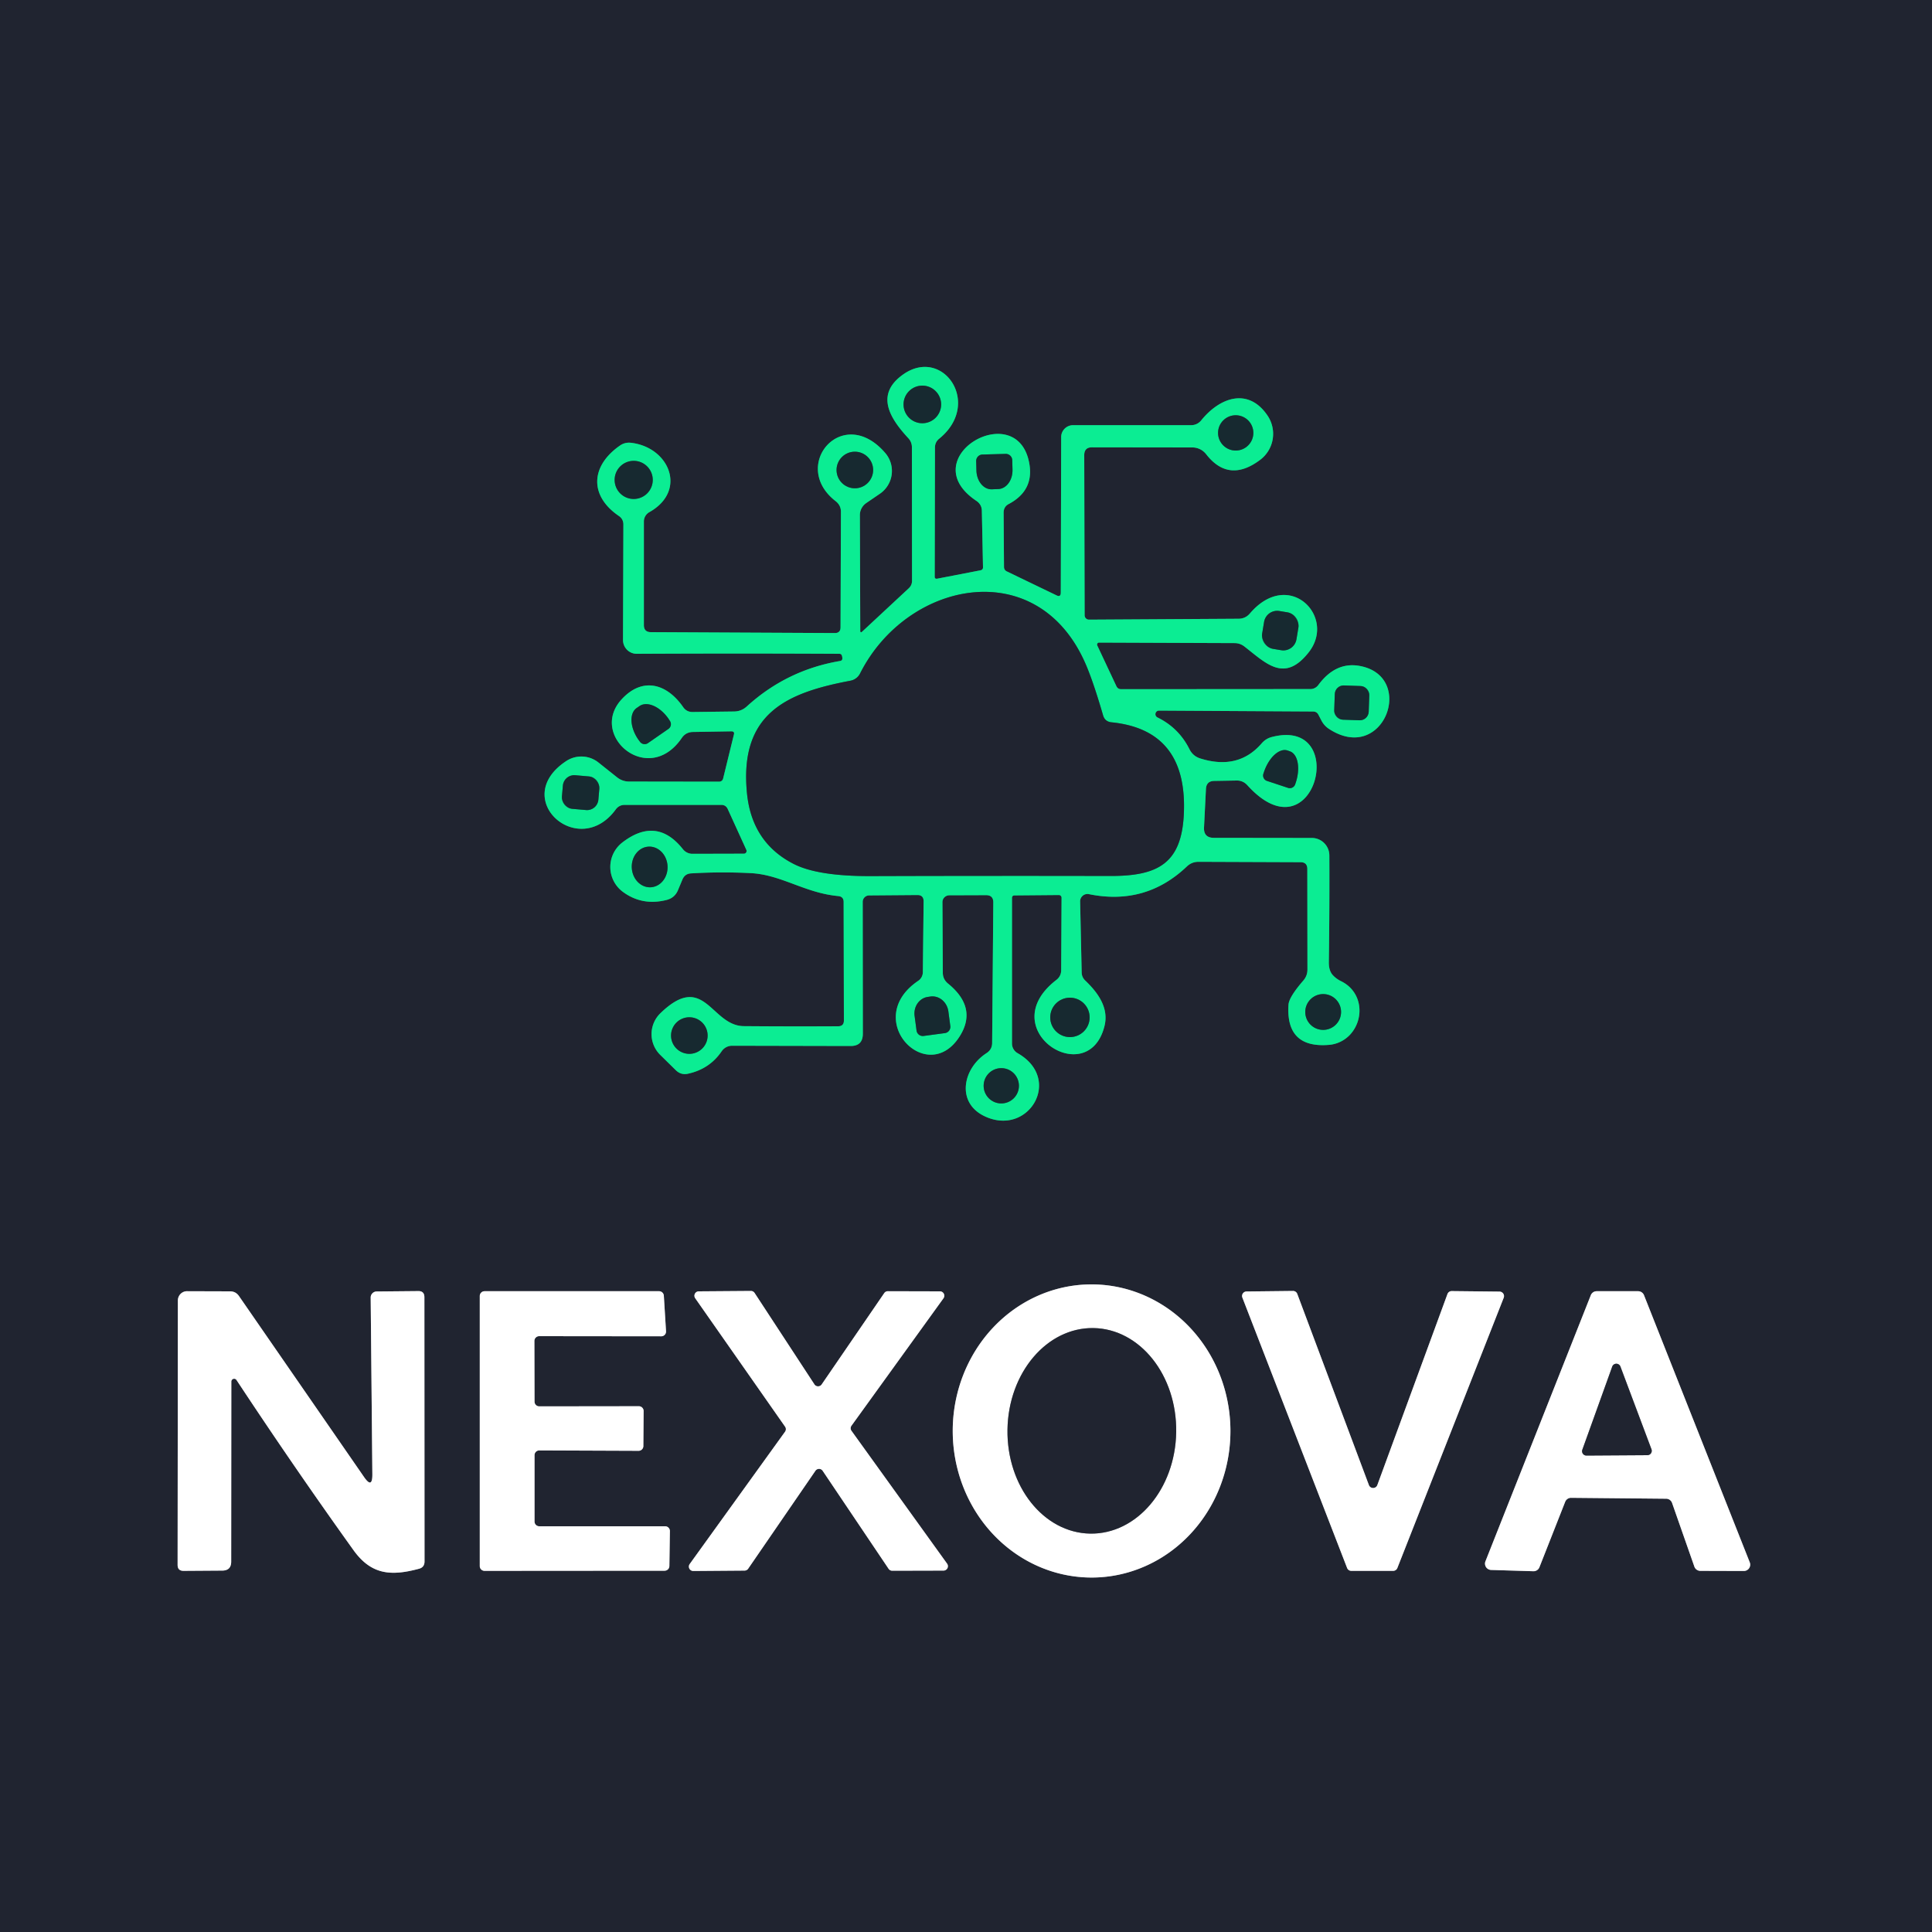 <?xml version="1.0" encoding="UTF-8" standalone="no"?>
<!DOCTYPE svg PUBLIC "-//W3C//DTD SVG 1.1//EN" "http://www.w3.org/Graphics/SVG/1.1/DTD/svg11.dtd">
<svg xmlns="http://www.w3.org/2000/svg" version="1.1" viewBox="0.00 0.00 150.00 150.00">
<rect x="0.00" y="0.00" width="150.00" height="150.00" fill="#333333" stroke="none"/>
<g stroke-width="2.00" fill="none" stroke-linecap="butt">
<path stroke="#168962" vector-effect="non-scaling-stroke" d="
  M 66.79 48.96
  L 66.76 40.01
  A 1.15 1.13 -18.3 0 1 67.25 39.06
  L 68.32 38.33
  A 2.14 2.14 0.0 0 0 68.73 35.17
  C 65.42 31.32 61.31 36.15 64.88 38.91
  Q 65.29 39.23 65.29 39.74
  L 65.26 48.70
  Q 65.26 49.16 64.80 49.15
  L 50.54 49.08
  Q 49.99 49.08 49.99 48.53
  L 49.99 40.49
  A 0.84 0.83 -14.7 0 1 50.42 39.76
  C 53.37 38.10 51.97 34.73 49.00 34.38
  Q 48.51 34.32 48.11 34.61
  C 45.87 36.18 45.73 38.48 48.05 40.06
  Q 48.40 40.30 48.40 40.73
  L 48.37 49.69
  A 1.07 1.06 89.7 0 0 49.44 50.76
  Q 57.28 50.72 65.16 50.76
  Q 65.27 50.76 65.32 50.82
  Q 65.39 50.91 65.40 51.10
  Q 65.41 51.29 65.22 51.32
  Q 61.09 52.02 57.99 54.84
  Q 57.57 55.23 57.00 55.24
  L 53.79 55.28
  Q 53.31 55.29 53.04 54.90
  C 51.76 53.05 49.86 52.54 48.25 54.31
  C 45.69 57.12 50.34 61.10 52.93 57.30
  Q 53.24 56.84 53.80 56.83
  L 56.78 56.78
  Q 57.05 56.78 56.98 57.03
  L 56.15 60.42
  Q 56.09 60.69 55.81 60.69
  L 48.85 60.68
  Q 48.33 60.68 47.92 60.36
  L 46.45 59.19
  A 2.13 2.13 0.0 0 0 43.96 59.09
  C 39.54 62.01 44.92 66.81 47.81 62.84
  Q 48.07 62.49 48.51 62.49
  L 56.00 62.49
  Q 56.35 62.49 56.50 62.81
  L 57.95 65.99
  A 0.21 0.21 0.0 0 1 57.76 66.28
  L 53.78 66.29
  A 0.94 0.94 0.0 0 1 53.02 65.93
  Q 50.98 63.36 48.32 65.41
  A 2.40 2.40 0.0 0 0 48.37 69.25
  Q 49.87 70.35 51.76 69.87
  Q 52.38 69.71 52.63 69.13
  L 52.99 68.27
  Q 53.18 67.84 53.64 67.81
  Q 55.96 67.67 58.30 67.79
  C 60.66 67.91 62.49 69.33 65.08 69.57
  Q 65.50 69.61 65.50 70.03
  L 65.52 79.23
  Q 65.52 79.68 65.07 79.68
  Q 61.42 79.70 57.76 79.67
  C 55.20 79.66 54.70 75.35 51.27 78.67
  A 2.26 2.26 0.0 0 0 51.26 81.90
  L 52.46 83.08
  Q 52.87 83.49 53.43 83.36
  Q 55.10 82.99 56.03 81.62
  A 0.98 0.98 0.0 0 1 56.84 81.19
  L 66.03 81.21
  Q 66.99 81.22 66.99 80.26
  L 66.98 70.02
  A 0.50 0.50 0.0 0 1 67.48 69.52
  L 71.23 69.49
  Q 71.71 69.49 71.71 69.98
  L 71.65 75.47
  A 0.82 0.81 73.5 0 1 71.29 76.15
  C 66.87 79.14 71.97 84.41 74.49 80.49
  Q 75.93 78.25 73.60 76.36
  Q 73.20 76.03 73.20 75.52
  L 73.17 70.04
  A 0.54 0.53 0.0 0 1 73.71 69.51
  L 76.56 69.50
  Q 77.12 69.50 77.12 70.06
  L 77.03 80.97
  Q 77.03 81.48 76.60 81.76
  C 74.73 82.96 74.22 85.64 76.48 86.68
  C 79.87 88.25 82.53 83.77 79.01 81.77
  A 0.87 0.86 15.0 0 1 78.57 81.02
  L 78.57 69.73
  Q 78.57 69.52 78.77 69.52
  L 82.21 69.49
  A 0.21 0.21 0.0 0 1 82.42 69.71
  L 82.39 75.34
  A 0.93 0.92 -19.2 0 1 82.03 76.07
  C 77.02 79.91 84.48 84.73 85.75 79.67
  C 86.11 78.25 85.24 77.07 84.27 76.14
  Q 83.98 75.87 83.98 75.48
  L 83.86 69.99
  A 0.57 0.57 0.0 0 1 84.54 69.42
  Q 88.95 70.32 92.15 67.27
  Q 92.53 66.91 93.05 66.91
  L 100.97 66.94
  Q 101.50 66.94 101.50 67.47
  L 101.51 75.27
  Q 101.51 75.76 101.19 76.13
  Q 100.08 77.41 100.04 78.00
  Q 99.81 81.42 103.22 81.12
  A 2.54 2.51 -70.7 0 0 104.80 80.35
  C 105.96 79.12 105.81 76.99 104.10 76.17
  Q 103.74 75.99 103.48 75.71
  Q 103.16 75.36 103.17 74.70
  Q 103.23 70.43 103.21 66.41
  A 1.36 1.36 0.0 0 0 101.85 65.06
  L 94.25 65.05
  Q 93.44 65.05 93.48 64.24
  L 93.63 61.24
  Q 93.67 60.64 94.27 60.63
  L 96.01 60.60
  Q 96.50 60.59 96.84 60.96
  C 102.09 66.77 104.84 55.65 98.75 57.22
  Q 98.28 57.34 97.96 57.71
  Q 96.15 59.81 93.20 58.89
  Q 92.62 58.71 92.35 58.17
  Q 91.52 56.51 89.86 55.70
  A 0.28 0.28 0.0 0 1 89.98 55.17
  L 101.94 55.24
  Q 102.23 55.24 102.36 55.49
  L 102.60 55.95
  Q 102.80 56.33 103.15 56.57
  C 107.45 59.43 110.00 52.43 105.49 51.69
  Q 103.67 51.40 102.35 53.19
  A 0.77 0.75 -71.4 0 1 101.74 53.50
  L 87.05 53.51
  Q 86.78 53.51 86.67 53.26
  L 85.19 50.11
  A 0.16 0.15 77.7 0 1 85.33 49.89
  L 95.85 49.93
  Q 96.27 49.93 96.61 50.19
  C 98.31 51.51 99.73 53.05 101.62 50.63
  C 103.77 47.87 100.07 44.10 97.05 47.62
  Q 96.70 48.04 96.15 48.04
  L 84.55 48.11
  A 0.34 0.34 0.0 0 1 84.21 47.77
  L 84.18 35.34
  Q 84.18 34.73 84.78 34.73
  L 92.58 34.74
  A 1.37 1.34 70.8 0 1 93.65 35.27
  Q 95.41 37.53 97.84 35.70
  A 2.53 2.52 54.7 0 0 98.42 32.28
  C 96.94 30.07 94.72 30.83 93.26 32.64
  A 1.00 0.98 -70.2 0 1 92.49 33.01
  L 83.32 33.01
  A 0.93 0.92 -0.0 0 0 82.39 33.93
  L 82.36 46.01
  Q 82.36 46.39 82.02 46.22
  L 78.16 44.36
  Q 77.96 44.26 77.95 44.03
  L 77.92 39.81
  Q 77.92 39.34 78.32 39.13
  Q 80.30 38.08 79.91 35.96
  C 78.97 30.82 70.81 35.55 75.81 38.89
  Q 76.22 39.17 76.23 39.65
  L 76.32 44.03
  Q 76.33 44.24 76.12 44.28
  L 72.76 44.93
  Q 72.56 44.96 72.57 44.76
  L 72.59 34.75
  Q 72.59 34.32 72.93 34.05
  C 76.28 31.32 73.20 26.88 70.11 29.08
  C 67.90 30.65 69.13 32.52 70.53 34.03
  A 1.02 1.00 -66.8 0 1 70.80 34.72
  L 70.81 45.09
  Q 70.81 45.44 70.55 45.68
  L 66.95 49.03
  Q 66.79 49.18 66.79 48.96"
/>
<path stroke="#909298" vector-effect="non-scaling-stroke" d="
  M 84.79 122.48
  A 11.38 10.78 89.8 0 0 95.53 111.062
  A 11.38 10.78 89.8 0 0 84.71 99.72
  A 11.38 10.78 89.8 0 0 73.97 111.138
  A 11.38 10.78 89.8 0 0 84.79 122.48"
/>
<path stroke="#909298" vector-effect="non-scaling-stroke" d="
  M 17.96 107.26
  A 0.22 0.22 0.0 0 1 18.36 107.14
  Q 22.84 113.93 27.45 120.36
  C 28.84 122.29 30.39 122.37 32.52 121.80
  Q 32.96 121.69 32.96 121.23
  L 32.95 100.72
  Q 32.95 100.23 32.47 100.24
  L 29.25 100.27
  A 0.47 0.47 0.0 0 0 28.78 100.75
  L 28.91 114.46
  Q 28.92 115.63 28.26 114.67
  L 18.55 100.62
  Q 18.30 100.26 17.86 100.26
  L 14.53 100.25
  A 0.72 0.71 -89.6 0 0 13.81 100.97
  L 13.79 121.50
  Q 13.79 121.96 14.25 121.96
  L 17.25 121.94
  Q 17.95 121.94 17.95 121.24
  L 17.96 107.26"
/>
<path stroke="#909298" vector-effect="non-scaling-stroke" d="
  M 41.87 109.19
  A 0.37 0.37 0.0 0 1 41.50 108.82
  L 41.49 104.11
  A 0.37 0.37 0.0 0 1 41.86 103.74
  L 51.34 103.75
  A 0.37 0.37 0.0 0 0 51.71 103.36
  L 51.54 100.60
  A 0.37 0.37 0.0 0 0 51.17 100.25
  L 37.62 100.25
  A 0.37 0.37 0.0 0 0 37.25 100.62
  L 37.25 121.59
  A 0.37 0.37 0.0 0 0 37.62 121.96
  L 51.60 121.95
  A 0.37 0.37 0.0 0 0 51.97 121.58
  L 52.01 118.87
  A 0.37 0.37 0.0 0 0 51.64 118.50
  L 41.87 118.50
  A 0.37 0.37 0.0 0 1 41.50 118.13
  L 41.50 112.98
  A 0.37 0.37 0.0 0 1 41.87 112.61
  L 49.58 112.64
  A 0.37 0.37 0.0 0 0 49.95 112.27
  L 49.97 109.55
  A 0.37 0.37 0.0 0 0 49.60 109.18
  L 41.87 109.19"
/>
<path stroke="#909298" vector-effect="non-scaling-stroke" d="
  M 57.81 121.94
  A 0.34 0.34 0.0 0 0 58.09 121.79
  L 63.31 114.19
  A 0.34 0.34 0.0 0 1 63.87 114.19
  L 68.99 121.80
  A 0.34 0.34 0.0 0 0 69.27 121.95
  L 73.26 121.94
  A 0.34 0.34 0.0 0 0 73.53 121.40
  L 66.11 111.09
  A 0.34 0.34 0.0 0 1 66.11 110.69
  L 73.25 100.80
  A 0.34 0.34 0.0 0 0 72.98 100.26
  L 68.93 100.25
  A 0.34 0.34 0.0 0 0 68.65 100.40
  L 63.80 107.48
  A 0.34 0.34 0.0 0 1 63.23 107.48
  L 58.59 100.39
  A 0.34 0.34 0.0 0 0 58.30 100.23
  L 54.26 100.26
  A 0.34 0.34 0.0 0 0 53.98 100.80
  L 60.95 110.76
  A 0.34 0.34 0.0 0 1 60.95 111.16
  L 53.55 121.43
  A 0.34 0.34 0.0 0 0 53.83 121.97
  L 57.81 121.94"
/>
<path stroke="#909298" vector-effect="non-scaling-stroke" d="
  M 106.94 115.29
  A 0.35 0.35 0.0 0 1 106.28 115.30
  L 100.72 100.46
  A 0.35 0.35 0.0 0 0 100.38 100.23
  L 96.78 100.27
  A 0.35 0.35 0.0 0 0 96.46 100.75
  L 104.59 121.74
  A 0.35 0.35 0.0 0 0 104.92 121.96
  L 108.16 121.96
  A 0.35 0.35 0.0 0 0 108.49 121.74
  L 116.75 100.75
  A 0.35 0.35 0.0 0 0 116.43 100.28
  L 112.71 100.24
  A 0.35 0.35 0.0 0 0 112.38 100.47
  L 106.94 115.29"
/>
<path stroke="#909298" vector-effect="non-scaling-stroke" d="
  M 121.52 116.60
  A 0.49 0.49 0.0 0 1 121.98 116.29
  L 129.36 116.36
  A 0.49 0.49 0.0 0 1 129.82 116.69
  L 131.55 121.63
  A 0.49 0.49 0.0 0 0 132.01 121.96
  L 135.40 121.97
  A 0.49 0.49 0.0 0 0 135.85 121.30
  L 127.64 100.56
  A 0.49 0.49 0.0 0 0 127.19 100.25
  L 123.96 100.25
  A 0.49 0.49 0.0 0 0 123.51 100.56
  L 115.33 121.22
  A 0.49 0.49 0.0 0 0 115.77 121.89
  L 119.05 121.99
  A 0.49 0.49 0.0 0 0 119.52 121.68
  L 121.52 116.60"
/>
<path stroke="#118b62" vector-effect="non-scaling-stroke" d="
  M 73.07 31.40
  A 1.46 1.46 0.0 0 0 71.61 29.94
  A 1.46 1.46 0.0 0 0 70.15 31.40
  A 1.46 1.46 0.0 0 0 71.61 32.86
  A 1.46 1.46 0.0 0 0 73.07 31.40"
/>
<path stroke="#118b62" vector-effect="non-scaling-stroke" d="
  M 97.31 33.61
  A 1.37 1.37 0.0 0 0 95.94 32.24
  A 1.37 1.37 0.0 0 0 94.57 33.61
  A 1.37 1.37 0.0 0 0 95.94 34.98
  A 1.37 1.37 0.0 0 0 97.31 33.61"
/>
<path stroke="#118b62" vector-effect="non-scaling-stroke" d="
  M 67.79 36.49
  A 1.42 1.42 0.0 0 0 66.37 35.07
  A 1.42 1.42 0.0 0 0 64.95 36.49
  A 1.42 1.42 0.0 0 0 66.37 37.91
  A 1.42 1.42 0.0 0 0 67.79 36.49"
/>
<path stroke="#118b62" vector-effect="non-scaling-stroke" d="
  M 78.07 35.24
  L 76.27 35.29
  A 0.50 0.50 0.0 0 0 75.79 35.80
  L 75.81 36.54
  A 1.48 1.15 88.4 0 0 77.00 37.99
  L 77.50 37.97
  A 1.48 1.15 88.4 0 0 78.61 36.46
  L 78.59 35.72
  A 0.50 0.50 0.0 0 0 78.07 35.24"
/>
<path stroke="#118b62" vector-effect="non-scaling-stroke" d="
  M 50.68 37.26
  A 1.48 1.48 0.0 0 0 49.20 35.78
  A 1.48 1.48 0.0 0 0 47.72 37.26
  A 1.48 1.48 0.0 0 0 49.20 38.74
  A 1.48 1.48 0.0 0 0 50.68 37.26"
/>
<path stroke="#168962" vector-effect="non-scaling-stroke" d="
  M 85.64 55.53
  Q 84.81 52.67 84.17 51.29
  C 80.36 43.02 70.38 45.15 66.78 52.28
  A 1.06 1.05 7.3 0 1 66.03 52.85
  C 61.09 53.78 57.41 55.37 57.99 61.53
  Q 58.35 65.40 61.61 67.07
  Q 63.48 68.03 67.58 68.02
  Q 76.91 67.99 86.26 68.01
  C 89.90 68.01 91.72 67.03 91.91 63.25
  Q 92.24 56.68 86.30 56.08
  Q 85.78 56.03 85.64 55.53"
/>
<path stroke="#118b62" vector-effect="non-scaling-stroke" d="
  M 100.807 48.727
  A 1.03 1.03 0.0 0 0 99.959 47.542
  L 99.328 47.438
  A 1.03 1.03 0.0 0 0 98.143 48.286
  L 97.993 49.193
  A 1.03 1.03 0.0 0 0 98.841 50.378
  L 99.472 50.482
  A 1.03 1.03 0.0 0 0 100.657 49.634
  L 100.807 48.727"
/>
<path stroke="#118b62" vector-effect="non-scaling-stroke" d="
  M 106.311 53.977
  A 0.69 0.69 0.0 0 0 105.646 53.264
  L 104.347 53.218
  A 0.69 0.69 0.0 0 0 103.633 53.884
  L 103.588 55.163
  A 0.69 0.69 0.0 0 0 104.254 55.877
  L 105.553 55.922
  A 0.69 0.69 0.0 0 0 106.267 55.256
  L 106.311 53.977"
/>
<path stroke="#118b62" vector-effect="non-scaling-stroke" d="
  M 50.30 57.70
  L 51.90 56.59
  A 0.45 0.45 0.0 0 0 52.01 55.97
  L 51.90 55.80
  A 2.09 1.29 55.3 0 0 49.65 54.82
  L 49.43 54.97
  A 2.09 1.29 55.3 0 0 49.56 57.42
  L 49.68 57.58
  A 0.45 0.45 0.0 0 0 50.30 57.70"
/>
<path stroke="#118b62" vector-effect="non-scaling-stroke" d="
  M 98.37 60.63
  L 100.00 61.17
  A 0.44 0.44 0.0 0 0 100.56 60.89
  L 100.60 60.77
  A 2.17 1.21 -71.6 0 0 100.14 58.33
  L 99.97 58.27
  A 2.17 1.21 -71.6 0 0 98.13 59.95
  L 98.09 60.07
  A 0.44 0.44 0.0 0 0 98.37 60.63"
/>
<path stroke="#118b62" vector-effect="non-scaling-stroke" d="
  M 46.532 61.235
  A 0.88 0.88 0.0 0 0 45.732 60.282
  L 44.656 60.188
  A 0.88 0.88 0.0 0 0 43.703 60.988
  L 43.628 61.845
  A 0.88 0.88 0.0 0 0 44.428 62.798
  L 45.504 62.892
  A 0.88 0.88 0.0 0 0 46.457 62.092
  L 46.532 61.235"
/>
<path stroke="#118b62" vector-effect="non-scaling-stroke" d="
  M 50.528 68.888
  A 1.58 1.39 86.8 0 0 51.828 67.232
  A 1.58 1.39 86.8 0 0 50.352 65.733
  A 1.58 1.39 86.8 0 0 49.052 67.388
  A 1.58 1.39 86.8 0 0 50.528 68.888"
/>
<path stroke="#118b62" vector-effect="non-scaling-stroke" d="
  M 104.12 78.57
  A 1.39 1.39 0.0 0 0 102.73 77.18
  A 1.39 1.39 0.0 0 0 101.34 78.57
  A 1.39 1.39 0.0 0 0 102.73 79.96
  A 1.39 1.39 0.0 0 0 104.12 78.57"
/>
<path stroke="#118b62" vector-effect="non-scaling-stroke" d="
  M 71.72 80.43
  L 73.36 80.21
  A 0.49 0.49 0.0 0 0 73.78 79.65
  L 73.63 78.52
  A 1.33 1.22 82.3 0 0 72.24 77.37
  L 72.04 77.40
  A 1.33 1.22 82.3 0 0 71.01 78.88
  L 71.16 80.01
  A 0.49 0.49 0.0 0 0 71.72 80.43"
/>
<path stroke="#118b62" vector-effect="non-scaling-stroke" d="
  M 84.60 78.99
  A 1.53 1.53 0.0 0 0 83.07 77.46
  A 1.53 1.53 0.0 0 0 81.54 78.99
  A 1.53 1.53 0.0 0 0 83.07 80.52
  A 1.53 1.53 0.0 0 0 84.60 78.99"
/>
<path stroke="#118b62" vector-effect="non-scaling-stroke" d="
  M 54.94 80.40
  A 1.42 1.42 0.0 0 0 53.52 78.98
  A 1.42 1.42 0.0 0 0 52.10 80.40
  A 1.42 1.42 0.0 0 0 53.52 81.82
  A 1.42 1.42 0.0 0 0 54.94 80.40"
/>
<path stroke="#118b62" vector-effect="non-scaling-stroke" d="
  M 79.11 84.30
  A 1.37 1.37 0.0 0 0 77.74 82.93
  A 1.37 1.37 0.0 0 0 76.37 84.30
  A 1.37 1.37 0.0 0 0 77.74 85.67
  A 1.37 1.37 0.0 0 0 79.11 84.30"
/>
<path stroke="#909298" vector-effect="non-scaling-stroke" d="
  M 84.645 119.069
  A 7.98 6.55 90.9 0 0 91.319 111.193
  A 7.98 6.55 90.9 0 0 84.895 103.111
  A 7.98 6.55 90.9 0 0 78.221 110.987
  A 7.98 6.55 90.9 0 0 84.645 119.069"
/>
<path stroke="#909298" vector-effect="non-scaling-stroke" d="
  M 122.85 112.56
  A 0.34 0.34 0.0 0 0 123.17 113.01
  L 127.91 112.98
  A 0.34 0.34 0.0 0 0 128.22 112.52
  L 125.81 106.10
  A 0.34 0.34 0.0 0 0 125.17 106.11
  L 122.85 112.56"
/>
</g>
<path fill="#202430" d="
  M 0.00 0.00
  L 150.00 0.00
  L 150.00 150.00
  L 0.00 150.00
  L 0.00 0.00
  Z
  M 66.79 48.96
  L 66.76 40.01
  A 1.15 1.13 -18.3 0 1 67.25 39.06
  L 68.32 38.33
  A 2.14 2.14 0.0 0 0 68.73 35.17
  C 65.42 31.32 61.31 36.15 64.88 38.91
  Q 65.29 39.23 65.29 39.74
  L 65.26 48.70
  Q 65.26 49.16 64.80 49.15
  L 50.54 49.08
  Q 49.99 49.08 49.99 48.53
  L 49.99 40.49
  A 0.84 0.83 -14.7 0 1 50.42 39.76
  C 53.37 38.10 51.97 34.73 49.00 34.38
  Q 48.51 34.32 48.11 34.61
  C 45.87 36.18 45.73 38.48 48.05 40.06
  Q 48.40 40.30 48.40 40.73
  L 48.37 49.69
  A 1.07 1.06 89.7 0 0 49.44 50.76
  Q 57.28 50.72 65.16 50.76
  Q 65.27 50.76 65.32 50.82
  Q 65.39 50.91 65.40 51.10
  Q 65.41 51.29 65.22 51.32
  Q 61.09 52.02 57.99 54.84
  Q 57.57 55.23 57.00 55.24
  L 53.79 55.28
  Q 53.31 55.29 53.04 54.90
  C 51.76 53.05 49.86 52.54 48.25 54.31
  C 45.69 57.12 50.34 61.10 52.93 57.30
  Q 53.24 56.84 53.80 56.83
  L 56.78 56.78
  Q 57.05 56.78 56.98 57.03
  L 56.15 60.42
  Q 56.09 60.69 55.81 60.69
  L 48.85 60.68
  Q 48.33 60.68 47.92 60.36
  L 46.45 59.19
  A 2.13 2.13 0.0 0 0 43.96 59.09
  C 39.54 62.01 44.92 66.81 47.81 62.84
  Q 48.07 62.49 48.51 62.49
  L 56.00 62.49
  Q 56.35 62.49 56.50 62.81
  L 57.95 65.99
  A 0.21 0.21 0.0 0 1 57.76 66.28
  L 53.78 66.29
  A 0.94 0.94 0.0 0 1 53.02 65.93
  Q 50.98 63.36 48.32 65.41
  A 2.40 2.40 0.0 0 0 48.37 69.25
  Q 49.87 70.35 51.76 69.87
  Q 52.38 69.71 52.63 69.13
  L 52.99 68.27
  Q 53.18 67.84 53.64 67.81
  Q 55.96 67.67 58.30 67.79
  C 60.66 67.91 62.49 69.33 65.08 69.57
  Q 65.50 69.61 65.50 70.03
  L 65.52 79.23
  Q 65.52 79.68 65.07 79.68
  Q 61.42 79.70 57.76 79.67
  C 55.20 79.66 54.70 75.35 51.27 78.67
  A 2.26 2.26 0.0 0 0 51.26 81.90
  L 52.46 83.08
  Q 52.87 83.49 53.43 83.36
  Q 55.10 82.99 56.03 81.62
  A 0.98 0.98 0.0 0 1 56.84 81.19
  L 66.03 81.21
  Q 66.99 81.22 66.99 80.26
  L 66.98 70.02
  A 0.50 0.50 0.0 0 1 67.48 69.52
  L 71.23 69.49
  Q 71.71 69.49 71.71 69.98
  L 71.65 75.47
  A 0.82 0.81 73.5 0 1 71.29 76.15
  C 66.87 79.14 71.97 84.41 74.49 80.49
  Q 75.93 78.25 73.60 76.36
  Q 73.20 76.03 73.20 75.52
  L 73.17 70.04
  A 0.54 0.53 0.0 0 1 73.71 69.51
  L 76.56 69.50
  Q 77.12 69.50 77.12 70.06
  L 77.03 80.97
  Q 77.03 81.48 76.60 81.76
  C 74.73 82.96 74.22 85.64 76.48 86.68
  C 79.87 88.25 82.53 83.77 79.01 81.77
  A 0.87 0.86 15.0 0 1 78.57 81.02
  L 78.57 69.73
  Q 78.57 69.52 78.77 69.52
  L 82.21 69.49
  A 0.21 0.21 0.0 0 1 82.42 69.71
  L 82.39 75.34
  A 0.93 0.92 -19.2 0 1 82.03 76.07
  C 77.02 79.91 84.48 84.73 85.75 79.67
  C 86.11 78.25 85.24 77.07 84.27 76.14
  Q 83.98 75.87 83.98 75.48
  L 83.86 69.99
  A 0.57 0.57 0.0 0 1 84.54 69.42
  Q 88.95 70.32 92.15 67.27
  Q 92.53 66.91 93.05 66.91
  L 100.97 66.94
  Q 101.50 66.94 101.50 67.47
  L 101.51 75.27
  Q 101.51 75.76 101.19 76.13
  Q 100.08 77.41 100.04 78.00
  Q 99.81 81.42 103.22 81.12
  A 2.54 2.51 -70.7 0 0 104.80 80.35
  C 105.96 79.12 105.81 76.99 104.10 76.17
  Q 103.74 75.99 103.48 75.71
  Q 103.16 75.36 103.17 74.70
  Q 103.23 70.43 103.21 66.41
  A 1.36 1.36 0.0 0 0 101.85 65.06
  L 94.25 65.05
  Q 93.44 65.05 93.48 64.24
  L 93.63 61.24
  Q 93.67 60.64 94.27 60.63
  L 96.01 60.60
  Q 96.50 60.59 96.84 60.96
  C 102.09 66.77 104.84 55.65 98.75 57.22
  Q 98.28 57.34 97.96 57.71
  Q 96.15 59.81 93.20 58.89
  Q 92.62 58.71 92.35 58.17
  Q 91.52 56.51 89.86 55.70
  A 0.28 0.28 0.0 0 1 89.98 55.17
  L 101.94 55.24
  Q 102.23 55.24 102.36 55.49
  L 102.60 55.95
  Q 102.80 56.33 103.15 56.57
  C 107.45 59.43 110.00 52.43 105.49 51.69
  Q 103.67 51.40 102.35 53.19
  A 0.77 0.75 -71.4 0 1 101.74 53.50
  L 87.05 53.51
  Q 86.78 53.51 86.67 53.26
  L 85.19 50.11
  A 0.16 0.15 77.7 0 1 85.33 49.89
  L 95.85 49.93
  Q 96.27 49.93 96.61 50.19
  C 98.31 51.51 99.73 53.05 101.62 50.63
  C 103.77 47.87 100.07 44.10 97.05 47.62
  Q 96.70 48.04 96.15 48.04
  L 84.55 48.11
  A 0.34 0.34 0.0 0 1 84.21 47.77
  L 84.18 35.34
  Q 84.18 34.73 84.78 34.73
  L 92.58 34.74
  A 1.37 1.34 70.8 0 1 93.65 35.27
  Q 95.41 37.53 97.84 35.70
  A 2.53 2.52 54.7 0 0 98.42 32.28
  C 96.94 30.07 94.72 30.83 93.26 32.64
  A 1.00 0.98 -70.2 0 1 92.49 33.01
  L 83.32 33.01
  A 0.93 0.92 -0.0 0 0 82.39 33.93
  L 82.36 46.01
  Q 82.36 46.39 82.02 46.22
  L 78.16 44.36
  Q 77.96 44.26 77.95 44.03
  L 77.92 39.81
  Q 77.92 39.34 78.32 39.13
  Q 80.30 38.08 79.91 35.96
  C 78.97 30.82 70.81 35.55 75.81 38.89
  Q 76.22 39.17 76.23 39.65
  L 76.32 44.03
  Q 76.33 44.24 76.12 44.28
  L 72.76 44.93
  Q 72.56 44.96 72.57 44.76
  L 72.59 34.75
  Q 72.59 34.32 72.93 34.05
  C 76.28 31.32 73.20 26.88 70.11 29.08
  C 67.90 30.65 69.13 32.52 70.53 34.03
  A 1.02 1.00 -66.8 0 1 70.80 34.72
  L 70.81 45.09
  Q 70.81 45.44 70.55 45.68
  L 66.95 49.03
  Q 66.79 49.18 66.79 48.96
  Z
  M 84.79 122.48
  A 11.38 10.78 89.8 0 0 95.53 111.062
  A 11.38 10.78 89.8 0 0 84.71 99.72
  A 11.38 10.78 89.8 0 0 73.97 111.138
  A 11.38 10.78 89.8 0 0 84.79 122.48
  Z
  M 17.96 107.26
  A 0.22 0.22 0.0 0 1 18.36 107.14
  Q 22.84 113.93 27.45 120.36
  C 28.84 122.29 30.39 122.37 32.52 121.80
  Q 32.96 121.69 32.96 121.23
  L 32.95 100.72
  Q 32.95 100.23 32.47 100.24
  L 29.25 100.27
  A 0.47 0.47 0.0 0 0 28.78 100.75
  L 28.91 114.46
  Q 28.92 115.63 28.26 114.67
  L 18.55 100.62
  Q 18.30 100.26 17.86 100.26
  L 14.53 100.25
  A 0.72 0.71 -89.6 0 0 13.81 100.97
  L 13.79 121.50
  Q 13.79 121.96 14.25 121.96
  L 17.25 121.94
  Q 17.95 121.94 17.95 121.24
  L 17.96 107.26
  Z
  M 41.87 109.19
  A 0.37 0.37 0.0 0 1 41.50 108.82
  L 41.49 104.11
  A 0.37 0.37 0.0 0 1 41.86 103.74
  L 51.34 103.75
  A 0.37 0.37 0.0 0 0 51.71 103.36
  L 51.54 100.60
  A 0.37 0.37 0.0 0 0 51.17 100.25
  L 37.62 100.25
  A 0.37 0.37 0.0 0 0 37.25 100.62
  L 37.25 121.59
  A 0.37 0.37 0.0 0 0 37.62 121.96
  L 51.60 121.95
  A 0.37 0.37 0.0 0 0 51.97 121.58
  L 52.01 118.87
  A 0.37 0.37 0.0 0 0 51.64 118.50
  L 41.87 118.50
  A 0.37 0.37 0.0 0 1 41.50 118.13
  L 41.50 112.98
  A 0.37 0.37 0.0 0 1 41.87 112.61
  L 49.58 112.64
  A 0.37 0.37 0.0 0 0 49.95 112.27
  L 49.97 109.55
  A 0.37 0.37 0.0 0 0 49.60 109.18
  L 41.87 109.19
  Z
  M 57.81 121.94
  A 0.34 0.34 0.0 0 0 58.09 121.79
  L 63.31 114.19
  A 0.34 0.34 0.0 0 1 63.87 114.19
  L 68.99 121.80
  A 0.34 0.34 0.0 0 0 69.27 121.95
  L 73.26 121.94
  A 0.34 0.34 0.0 0 0 73.53 121.40
  L 66.11 111.09
  A 0.34 0.34 0.0 0 1 66.11 110.69
  L 73.25 100.80
  A 0.34 0.34 0.0 0 0 72.98 100.26
  L 68.93 100.25
  A 0.34 0.34 0.0 0 0 68.65 100.40
  L 63.80 107.48
  A 0.34 0.34 0.0 0 1 63.23 107.48
  L 58.59 100.39
  A 0.34 0.34 0.0 0 0 58.30 100.23
  L 54.26 100.26
  A 0.34 0.34 0.0 0 0 53.98 100.80
  L 60.95 110.76
  A 0.34 0.34 0.0 0 1 60.95 111.16
  L 53.55 121.43
  A 0.34 0.34 0.0 0 0 53.83 121.97
  L 57.81 121.94
  Z
  M 106.94 115.29
  A 0.35 0.35 0.0 0 1 106.28 115.30
  L 100.72 100.46
  A 0.35 0.35 0.0 0 0 100.38 100.23
  L 96.78 100.27
  A 0.35 0.35 0.0 0 0 96.46 100.75
  L 104.59 121.74
  A 0.35 0.35 0.0 0 0 104.92 121.96
  L 108.16 121.96
  A 0.35 0.35 0.0 0 0 108.49 121.74
  L 116.75 100.75
  A 0.35 0.35 0.0 0 0 116.43 100.28
  L 112.71 100.24
  A 0.35 0.35 0.0 0 0 112.38 100.47
  L 106.94 115.29
  Z
  M 121.52 116.60
  A 0.49 0.49 0.0 0 1 121.98 116.29
  L 129.36 116.36
  A 0.49 0.49 0.0 0 1 129.82 116.69
  L 131.55 121.63
  A 0.49 0.49 0.0 0 0 132.01 121.96
  L 135.40 121.97
  A 0.49 0.49 0.0 0 0 135.85 121.30
  L 127.64 100.56
  A 0.49 0.49 0.0 0 0 127.19 100.25
  L 123.96 100.25
  A 0.49 0.49 0.0 0 0 123.51 100.56
  L 115.33 121.22
  A 0.49 0.49 0.0 0 0 115.77 121.89
  L 119.05 121.99
  A 0.49 0.49 0.0 0 0 119.52 121.68
  L 121.52 116.60
  Z"
/>
<path fill="#0bed93" d="
  M 66.79 48.96
  Q 66.79 49.18 66.95 49.03
  L 70.55 45.68
  Q 70.81 45.44 70.81 45.09
  L 70.80 34.72
  A 1.02 1.00 -66.8 0 0 70.53 34.03
  C 69.13 32.52 67.90 30.65 70.11 29.08
  C 73.20 26.88 76.28 31.32 72.93 34.05
  Q 72.59 34.32 72.59 34.75
  L 72.57 44.76
  Q 72.56 44.96 72.76 44.93
  L 76.12 44.28
  Q 76.33 44.24 76.32 44.03
  L 76.23 39.65
  Q 76.22 39.17 75.81 38.89
  C 70.81 35.55 78.97 30.82 79.91 35.96
  Q 80.30 38.08 78.32 39.13
  Q 77.92 39.34 77.92 39.81
  L 77.95 44.03
  Q 77.96 44.26 78.16 44.36
  L 82.02 46.22
  Q 82.36 46.39 82.36 46.01
  L 82.39 33.93
  A 0.93 0.92 -0.0 0 1 83.32 33.01
  L 92.49 33.01
  A 1.00 0.98 -70.2 0 0 93.26 32.64
  C 94.72 30.83 96.94 30.07 98.42 32.28
  A 2.53 2.52 54.7 0 1 97.84 35.70
  Q 95.41 37.53 93.65 35.27
  A 1.37 1.34 70.8 0 0 92.58 34.74
  L 84.78 34.73
  Q 84.18 34.73 84.18 35.34
  L 84.21 47.77
  A 0.34 0.34 0.0 0 0 84.55 48.11
  L 96.15 48.04
  Q 96.70 48.04 97.05 47.62
  C 100.07 44.10 103.77 47.87 101.62 50.63
  C 99.73 53.05 98.31 51.51 96.61 50.19
  Q 96.27 49.93 95.85 49.93
  L 85.33 49.89
  A 0.16 0.15 77.7 0 0 85.19 50.11
  L 86.67 53.26
  Q 86.78 53.51 87.05 53.51
  L 101.74 53.50
  A 0.77 0.75 -71.4 0 0 102.35 53.19
  Q 103.67 51.40 105.49 51.69
  C 110.00 52.43 107.45 59.43 103.15 56.57
  Q 102.80 56.33 102.60 55.95
  L 102.36 55.49
  Q 102.23 55.24 101.94 55.24
  L 89.98 55.17
  A 0.28 0.28 0.0 0 0 89.86 55.70
  Q 91.52 56.51 92.35 58.17
  Q 92.62 58.71 93.20 58.89
  Q 96.15 59.81 97.96 57.71
  Q 98.28 57.34 98.75 57.22
  C 104.84 55.65 102.09 66.77 96.84 60.96
  Q 96.50 60.59 96.01 60.60
  L 94.27 60.63
  Q 93.67 60.64 93.63 61.24
  L 93.48 64.24
  Q 93.44 65.05 94.25 65.05
  L 101.85 65.06
  A 1.36 1.36 0.0 0 1 103.21 66.41
  Q 103.23 70.43 103.17 74.70
  Q 103.16 75.36 103.48 75.71
  Q 103.74 75.99 104.10 76.17
  C 105.81 76.99 105.96 79.12 104.80 80.35
  A 2.54 2.51 -70.7 0 1 103.22 81.12
  Q 99.81 81.42 100.04 78.00
  Q 100.08 77.41 101.19 76.13
  Q 101.51 75.76 101.51 75.27
  L 101.50 67.47
  Q 101.50 66.94 100.97 66.94
  L 93.05 66.91
  Q 92.53 66.91 92.15 67.27
  Q 88.95 70.32 84.54 69.42
  A 0.57 0.57 0.0 0 0 83.86 69.99
  L 83.98 75.48
  Q 83.98 75.87 84.27 76.14
  C 85.24 77.07 86.11 78.25 85.75 79.67
  C 84.48 84.73 77.02 79.91 82.03 76.07
  A 0.93 0.92 -19.2 0 0 82.39 75.34
  L 82.42 69.71
  A 0.21 0.21 0.0 0 0 82.21 69.49
  L 78.77 69.52
  Q 78.57 69.52 78.57 69.73
  L 78.57 81.02
  A 0.87 0.86 15.0 0 0 79.01 81.77
  C 82.53 83.77 79.87 88.25 76.48 86.68
  C 74.22 85.64 74.73 82.96 76.60 81.76
  Q 77.03 81.48 77.03 80.97
  L 77.12 70.06
  Q 77.12 69.50 76.56 69.50
  L 73.71 69.51
  A 0.54 0.53 0.0 0 0 73.17 70.04
  L 73.20 75.52
  Q 73.20 76.03 73.60 76.36
  Q 75.93 78.25 74.49 80.49
  C 71.97 84.41 66.87 79.14 71.29 76.15
  A 0.82 0.81 73.5 0 0 71.65 75.47
  L 71.71 69.98
  Q 71.71 69.49 71.23 69.49
  L 67.48 69.52
  A 0.50 0.50 0.0 0 0 66.98 70.02
  L 66.99 80.26
  Q 66.99 81.22 66.03 81.21
  L 56.84 81.19
  A 0.98 0.98 0.0 0 0 56.03 81.62
  Q 55.10 82.99 53.43 83.36
  Q 52.87 83.49 52.46 83.08
  L 51.26 81.90
  A 2.26 2.26 0.0 0 1 51.27 78.67
  C 54.70 75.35 55.20 79.66 57.76 79.67
  Q 61.42 79.70 65.07 79.68
  Q 65.52 79.68 65.52 79.23
  L 65.50 70.03
  Q 65.50 69.61 65.08 69.57
  C 62.49 69.33 60.66 67.91 58.30 67.79
  Q 55.96 67.67 53.64 67.81
  Q 53.18 67.84 52.99 68.27
  L 52.63 69.13
  Q 52.38 69.71 51.76 69.87
  Q 49.87 70.35 48.37 69.25
  A 2.40 2.40 0.0 0 1 48.32 65.41
  Q 50.98 63.36 53.02 65.93
  A 0.94 0.94 0.0 0 0 53.78 66.29
  L 57.76 66.28
  A 0.21 0.21 0.0 0 0 57.95 65.99
  L 56.50 62.81
  Q 56.35 62.49 56.00 62.49
  L 48.51 62.49
  Q 48.07 62.49 47.81 62.84
  C 44.92 66.81 39.54 62.01 43.96 59.09
  A 2.13 2.13 0.0 0 1 46.45 59.19
  L 47.92 60.36
  Q 48.33 60.68 48.85 60.68
  L 55.81 60.69
  Q 56.09 60.69 56.15 60.42
  L 56.98 57.03
  Q 57.05 56.78 56.78 56.78
  L 53.80 56.83
  Q 53.24 56.84 52.93 57.30
  C 50.34 61.10 45.69 57.12 48.25 54.31
  C 49.86 52.54 51.76 53.05 53.04 54.90
  Q 53.31 55.29 53.79 55.28
  L 57.00 55.24
  Q 57.57 55.23 57.99 54.84
  Q 61.09 52.02 65.22 51.32
  Q 65.41 51.29 65.40 51.10
  Q 65.39 50.91 65.32 50.82
  Q 65.27 50.76 65.16 50.76
  Q 57.28 50.72 49.44 50.76
  A 1.07 1.06 89.7 0 1 48.37 49.69
  L 48.40 40.73
  Q 48.40 40.30 48.05 40.06
  C 45.73 38.48 45.87 36.18 48.11 34.61
  Q 48.51 34.32 49.00 34.38
  C 51.97 34.73 53.37 38.10 50.42 39.76
  A 0.84 0.83 -14.7 0 0 49.99 40.49
  L 49.99 48.53
  Q 49.99 49.08 50.54 49.08
  L 64.80 49.15
  Q 65.26 49.16 65.26 48.70
  L 65.29 39.74
  Q 65.29 39.23 64.88 38.91
  C 61.31 36.15 65.42 31.32 68.73 35.17
  A 2.14 2.14 0.0 0 1 68.32 38.33
  L 67.25 39.06
  A 1.15 1.13 -18.3 0 0 66.76 40.01
  L 66.79 48.96
  Z
  M 73.07 31.40
  A 1.46 1.46 0.0 0 0 71.61 29.94
  A 1.46 1.46 0.0 0 0 70.15 31.40
  A 1.46 1.46 0.0 0 0 71.61 32.86
  A 1.46 1.46 0.0 0 0 73.07 31.40
  Z
  M 97.31 33.61
  A 1.37 1.37 0.0 0 0 95.94 32.24
  A 1.37 1.37 0.0 0 0 94.57 33.61
  A 1.37 1.37 0.0 0 0 95.94 34.98
  A 1.37 1.37 0.0 0 0 97.31 33.61
  Z
  M 67.79 36.49
  A 1.42 1.42 0.0 0 0 66.37 35.07
  A 1.42 1.42 0.0 0 0 64.95 36.49
  A 1.42 1.42 0.0 0 0 66.37 37.91
  A 1.42 1.42 0.0 0 0 67.79 36.49
  Z
  M 78.07 35.24
  L 76.27 35.29
  A 0.50 0.50 0.0 0 0 75.79 35.80
  L 75.81 36.54
  A 1.48 1.15 88.4 0 0 77.00 37.99
  L 77.50 37.97
  A 1.48 1.15 88.4 0 0 78.61 36.46
  L 78.59 35.72
  A 0.50 0.50 0.0 0 0 78.07 35.24
  Z
  M 50.68 37.26
  A 1.48 1.48 0.0 0 0 49.20 35.78
  A 1.48 1.48 0.0 0 0 47.72 37.26
  A 1.48 1.48 0.0 0 0 49.20 38.74
  A 1.48 1.48 0.0 0 0 50.68 37.26
  Z
  M 85.64 55.53
  Q 84.81 52.67 84.17 51.29
  C 80.36 43.02 70.38 45.15 66.78 52.28
  A 1.06 1.05 7.3 0 1 66.03 52.85
  C 61.09 53.78 57.41 55.37 57.99 61.53
  Q 58.35 65.40 61.61 67.07
  Q 63.48 68.03 67.58 68.02
  Q 76.91 67.99 86.26 68.01
  C 89.90 68.01 91.72 67.03 91.91 63.25
  Q 92.24 56.68 86.30 56.08
  Q 85.78 56.03 85.64 55.53
  Z
  M 100.807 48.727
  A 1.03 1.03 0.0 0 0 99.959 47.542
  L 99.328 47.438
  A 1.03 1.03 0.0 0 0 98.143 48.286
  L 97.993 49.193
  A 1.03 1.03 0.0 0 0 98.841 50.378
  L 99.472 50.482
  A 1.03 1.03 0.0 0 0 100.657 49.634
  L 100.807 48.727
  Z
  M 106.311 53.977
  A 0.69 0.69 0.0 0 0 105.646 53.264
  L 104.347 53.218
  A 0.69 0.69 0.0 0 0 103.633 53.884
  L 103.588 55.163
  A 0.69 0.69 0.0 0 0 104.254 55.877
  L 105.553 55.922
  A 0.69 0.69 0.0 0 0 106.267 55.256
  L 106.311 53.977
  Z
  M 50.30 57.70
  L 51.90 56.59
  A 0.45 0.45 0.0 0 0 52.01 55.97
  L 51.90 55.80
  A 2.09 1.29 55.3 0 0 49.65 54.82
  L 49.43 54.97
  A 2.09 1.29 55.3 0 0 49.56 57.42
  L 49.68 57.58
  A 0.45 0.45 0.0 0 0 50.30 57.70
  Z
  M 98.37 60.63
  L 100.00 61.17
  A 0.44 0.44 0.0 0 0 100.56 60.89
  L 100.60 60.77
  A 2.17 1.21 -71.6 0 0 100.14 58.33
  L 99.97 58.27
  A 2.17 1.21 -71.6 0 0 98.13 59.95
  L 98.09 60.07
  A 0.44 0.44 0.0 0 0 98.37 60.63
  Z
  M 46.532 61.235
  A 0.88 0.88 0.0 0 0 45.732 60.282
  L 44.656 60.188
  A 0.88 0.88 0.0 0 0 43.703 60.988
  L 43.628 61.845
  A 0.88 0.88 0.0 0 0 44.428 62.798
  L 45.504 62.892
  A 0.88 0.88 0.0 0 0 46.457 62.092
  L 46.532 61.235
  Z
  M 50.528 68.888
  A 1.58 1.39 86.8 0 0 51.828 67.232
  A 1.58 1.39 86.8 0 0 50.352 65.733
  A 1.58 1.39 86.8 0 0 49.052 67.388
  A 1.58 1.39 86.8 0 0 50.528 68.888
  Z
  M 104.12 78.57
  A 1.39 1.39 0.0 0 0 102.73 77.18
  A 1.39 1.39 0.0 0 0 101.34 78.57
  A 1.39 1.39 0.0 0 0 102.73 79.96
  A 1.39 1.39 0.0 0 0 104.12 78.57
  Z
  M 71.72 80.43
  L 73.36 80.21
  A 0.49 0.49 0.0 0 0 73.78 79.65
  L 73.63 78.52
  A 1.33 1.22 82.3 0 0 72.24 77.37
  L 72.04 77.40
  A 1.33 1.22 82.3 0 0 71.01 78.88
  L 71.16 80.01
  A 0.49 0.49 0.0 0 0 71.72 80.43
  Z
  M 84.60 78.99
  A 1.53 1.53 0.0 0 0 83.07 77.46
  A 1.53 1.53 0.0 0 0 81.54 78.99
  A 1.53 1.53 0.0 0 0 83.07 80.52
  A 1.53 1.53 0.0 0 0 84.60 78.99
  Z
  M 54.94 80.40
  A 1.42 1.42 0.0 0 0 53.52 78.98
  A 1.42 1.42 0.0 0 0 52.10 80.40
  A 1.42 1.42 0.0 0 0 53.52 81.82
  A 1.42 1.42 0.0 0 0 54.94 80.40
  Z
  M 79.11 84.30
  A 1.37 1.37 0.0 0 0 77.74 82.93
  A 1.37 1.37 0.0 0 0 76.37 84.30
  A 1.37 1.37 0.0 0 0 77.74 85.67
  A 1.37 1.37 0.0 0 0 79.11 84.30
  Z"
/>
<circle fill="#172930" cx="71.61" cy="31.40" r="1.46"/>
<circle fill="#172930" cx="95.94" cy="33.61" r="1.37"/>
<circle fill="#172930" cx="66.37" cy="36.49" r="1.42"/>
<path fill="#172930" d="
  M 78.07 35.24
  A 0.50 0.50 0.0 0 1 78.59 35.72
  L 78.61 36.46
  A 1.48 1.15 88.4 0 1 77.50 37.97
  L 77.00 37.99
  A 1.48 1.15 88.4 0 1 75.81 36.54
  L 75.79 35.80
  A 0.50 0.50 0.0 0 1 76.27 35.29
  L 78.07 35.24
  Z"
/>
<circle fill="#172930" cx="49.20" cy="37.26" r="1.48"/>
<path fill="#202430" d="
  M 86.30 56.08
  Q 92.24 56.68 91.91 63.25
  C 91.72 67.03 89.90 68.01 86.26 68.01
  Q 76.91 67.99 67.58 68.02
  Q 63.48 68.03 61.61 67.07
  Q 58.35 65.40 57.99 61.53
  C 57.41 55.37 61.09 53.78 66.03 52.85
  A 1.06 1.05 7.3 0 0 66.78 52.28
  C 70.38 45.15 80.36 43.02 84.17 51.29
  Q 84.81 52.67 85.64 55.53
  Q 85.78 56.03 86.30 56.08
  Z"
/>
<rect fill="#172930" x="-1.35" y="-1.49" transform="translate(99.40,48.96) rotate(9.4)" width="2.70" height="2.98" rx="1.03"/>
<rect fill="#172930" x="-1.34" y="-1.33" transform="translate(104.95,54.57) rotate(2.0)" width="2.68" height="2.66" rx="0.69"/>
<path fill="#172930" d="
  M 50.30 57.70
  A 0.45 0.45 0.0 0 1 49.68 57.58
  L 49.56 57.42
  A 2.09 1.29 55.3 0 1 49.43 54.97
  L 49.65 54.82
  A 2.09 1.29 55.3 0 1 51.90 55.80
  L 52.01 55.97
  A 0.45 0.45 0.0 0 1 51.90 56.59
  L 50.30 57.70
  Z"
/>
<path fill="#172930" d="
  M 98.37 60.63
  A 0.44 0.44 0.0 0 1 98.09 60.07
  L 98.13 59.95
  A 2.17 1.21 -71.6 0 1 99.97 58.27
  L 100.14 58.33
  A 2.17 1.21 -71.6 0 1 100.60 60.77
  L 100.56 60.89
  A 0.44 0.44 0.0 0 1 100.00 61.17
  L 98.37 60.63
  Z"
/>
<rect fill="#172930" x="-1.42" y="-1.31" transform="translate(45.08,61.54) rotate(5.0)" width="2.84" height="2.62" rx="0.88"/>
<ellipse fill="#172930" cx="0.00" cy="0.00" transform="translate(50.44,67.31) rotate(86.8)" rx="1.58" ry="1.39"/>
<circle fill="#172930" cx="102.73" cy="78.57" r="1.39"/>
<path fill="#172930" d="
  M 71.72 80.43
  A 0.49 0.49 0.0 0 1 71.16 80.01
  L 71.01 78.88
  A 1.33 1.22 82.3 0 1 72.04 77.40
  L 72.24 77.37
  A 1.33 1.22 82.3 0 1 73.63 78.52
  L 73.78 79.65
  A 0.49 0.49 0.0 0 1 73.36 80.21
  L 71.72 80.43
  Z"
/>
<circle fill="#172930" cx="83.07" cy="78.99" r="1.53"/>
<circle fill="#172930" cx="53.52" cy="80.40" r="1.42"/>
<circle fill="#172930" cx="77.74" cy="84.30" r="1.37"/>
<path fill="#ffffff" d="
  M 84.79 122.48
  A 11.38 10.78 89.8 0 1 73.97 111.138
  A 11.38 10.78 89.8 0 1 84.71 99.72
  A 11.38 10.78 89.8 0 1 95.53 111.062
  A 11.38 10.78 89.8 0 1 84.79 122.48
  Z
  M 84.645 119.069
  A 7.98 6.55 90.9 0 0 91.319 111.193
  A 7.98 6.55 90.9 0 0 84.895 103.111
  A 7.98 6.55 90.9 0 0 78.221 110.987
  A 7.98 6.55 90.9 0 0 84.645 119.069
  Z"
/>
<path fill="#ffffff" d="
  M 17.96 107.26
  L 17.95 121.24
  Q 17.95 121.94 17.25 121.94
  L 14.25 121.96
  Q 13.79 121.96 13.79 121.50
  L 13.81 100.97
  A 0.72 0.71 -89.6 0 1 14.53 100.25
  L 17.86 100.26
  Q 18.30 100.26 18.55 100.62
  L 28.26 114.67
  Q 28.92 115.63 28.91 114.46
  L 28.78 100.75
  A 0.47 0.47 0.0 0 1 29.25 100.27
  L 32.47 100.24
  Q 32.95 100.23 32.95 100.72
  L 32.96 121.23
  Q 32.96 121.69 32.52 121.80
  C 30.39 122.37 28.84 122.29 27.45 120.36
  Q 22.84 113.93 18.36 107.14
  A 0.22 0.22 0.0 0 0 17.96 107.26
  Z"
/>
<path fill="#ffffff" d="
  M 41.87 109.19
  L 49.60 109.18
  A 0.37 0.37 0.0 0 1 49.97 109.55
  L 49.95 112.27
  A 0.37 0.37 0.0 0 1 49.58 112.64
  L 41.87 112.61
  A 0.37 0.37 0.0 0 0 41.50 112.98
  L 41.50 118.13
  A 0.37 0.37 0.0 0 0 41.87 118.50
  L 51.64 118.50
  A 0.37 0.37 0.0 0 1 52.01 118.87
  L 51.97 121.58
  A 0.37 0.37 0.0 0 1 51.60 121.95
  L 37.62 121.96
  A 0.37 0.37 0.0 0 1 37.25 121.59
  L 37.25 100.62
  A 0.37 0.37 0.0 0 1 37.62 100.25
  L 51.17 100.25
  A 0.37 0.37 0.0 0 1 51.54 100.60
  L 51.71 103.36
  A 0.37 0.37 0.0 0 1 51.34 103.75
  L 41.86 103.74
  A 0.37 0.37 0.0 0 0 41.49 104.11
  L 41.50 108.82
  A 0.37 0.37 0.0 0 0 41.87 109.19
  Z"
/>
<path fill="#ffffff" d="
  M 57.81 121.94
  L 53.83 121.97
  A 0.34 0.34 0.0 0 1 53.55 121.43
  L 60.95 111.16
  A 0.34 0.34 0.0 0 0 60.95 110.76
  L 53.98 100.80
  A 0.34 0.34 0.0 0 1 54.26 100.26
  L 58.30 100.23
  A 0.34 0.34 0.0 0 1 58.59 100.39
  L 63.23 107.48
  A 0.34 0.34 0.0 0 0 63.80 107.48
  L 68.65 100.40
  A 0.34 0.34 0.0 0 1 68.93 100.25
  L 72.98 100.26
  A 0.34 0.34 0.0 0 1 73.25 100.80
  L 66.11 110.69
  A 0.34 0.34 0.0 0 0 66.11 111.09
  L 73.53 121.40
  A 0.34 0.34 0.0 0 1 73.26 121.94
  L 69.27 121.95
  A 0.34 0.34 0.0 0 1 68.99 121.80
  L 63.87 114.19
  A 0.34 0.34 0.0 0 0 63.31 114.19
  L 58.09 121.79
  A 0.34 0.34 0.0 0 1 57.81 121.94
  Z"
/>
<path fill="#ffffff" d="
  M 106.94 115.29
  L 112.38 100.47
  A 0.35 0.35 0.0 0 1 112.71 100.24
  L 116.43 100.28
  A 0.35 0.35 0.0 0 1 116.75 100.75
  L 108.49 121.74
  A 0.35 0.35 0.0 0 1 108.16 121.96
  L 104.92 121.96
  A 0.35 0.35 0.0 0 1 104.59 121.74
  L 96.46 100.75
  A 0.35 0.35 0.0 0 1 96.78 100.27
  L 100.38 100.23
  A 0.35 0.35 0.0 0 1 100.72 100.46
  L 106.28 115.30
  A 0.35 0.35 0.0 0 0 106.94 115.29
  Z"
/>
<path fill="#ffffff" d="
  M 121.52 116.60
  L 119.52 121.68
  A 0.49 0.49 0.0 0 1 119.05 121.99
  L 115.77 121.89
  A 0.49 0.49 0.0 0 1 115.33 121.22
  L 123.51 100.56
  A 0.49 0.49 0.0 0 1 123.96 100.25
  L 127.19 100.25
  A 0.49 0.49 0.0 0 1 127.64 100.56
  L 135.85 121.30
  A 0.49 0.49 0.0 0 1 135.40 121.97
  L 132.01 121.96
  A 0.49 0.49 0.0 0 1 131.55 121.63
  L 129.82 116.69
  A 0.49 0.49 0.0 0 0 129.36 116.36
  L 121.98 116.29
  A 0.49 0.49 0.0 0 0 121.52 116.60
  Z
  M 122.85 112.56
  A 0.34 0.34 0.0 0 0 123.17 113.01
  L 127.91 112.98
  A 0.34 0.34 0.0 0 0 128.22 112.52
  L 125.81 106.10
  A 0.34 0.34 0.0 0 0 125.17 106.11
  L 122.85 112.56
  Z"
/>
<ellipse fill="#202430" cx="0.00" cy="0.00" transform="translate(84.77,111.09) rotate(90.9)" rx="7.98" ry="6.55"/>
<path fill="#202430" d="
  M 122.85 112.56
  L 125.17 106.11
  A 0.34 0.34 0.0 0 1 125.81 106.10
  L 128.22 112.52
  A 0.34 0.34 0.0 0 1 127.91 112.98
  L 123.17 113.01
  A 0.34 0.34 0.0 0 1 122.85 112.56
  Z"
/>
</svg>

